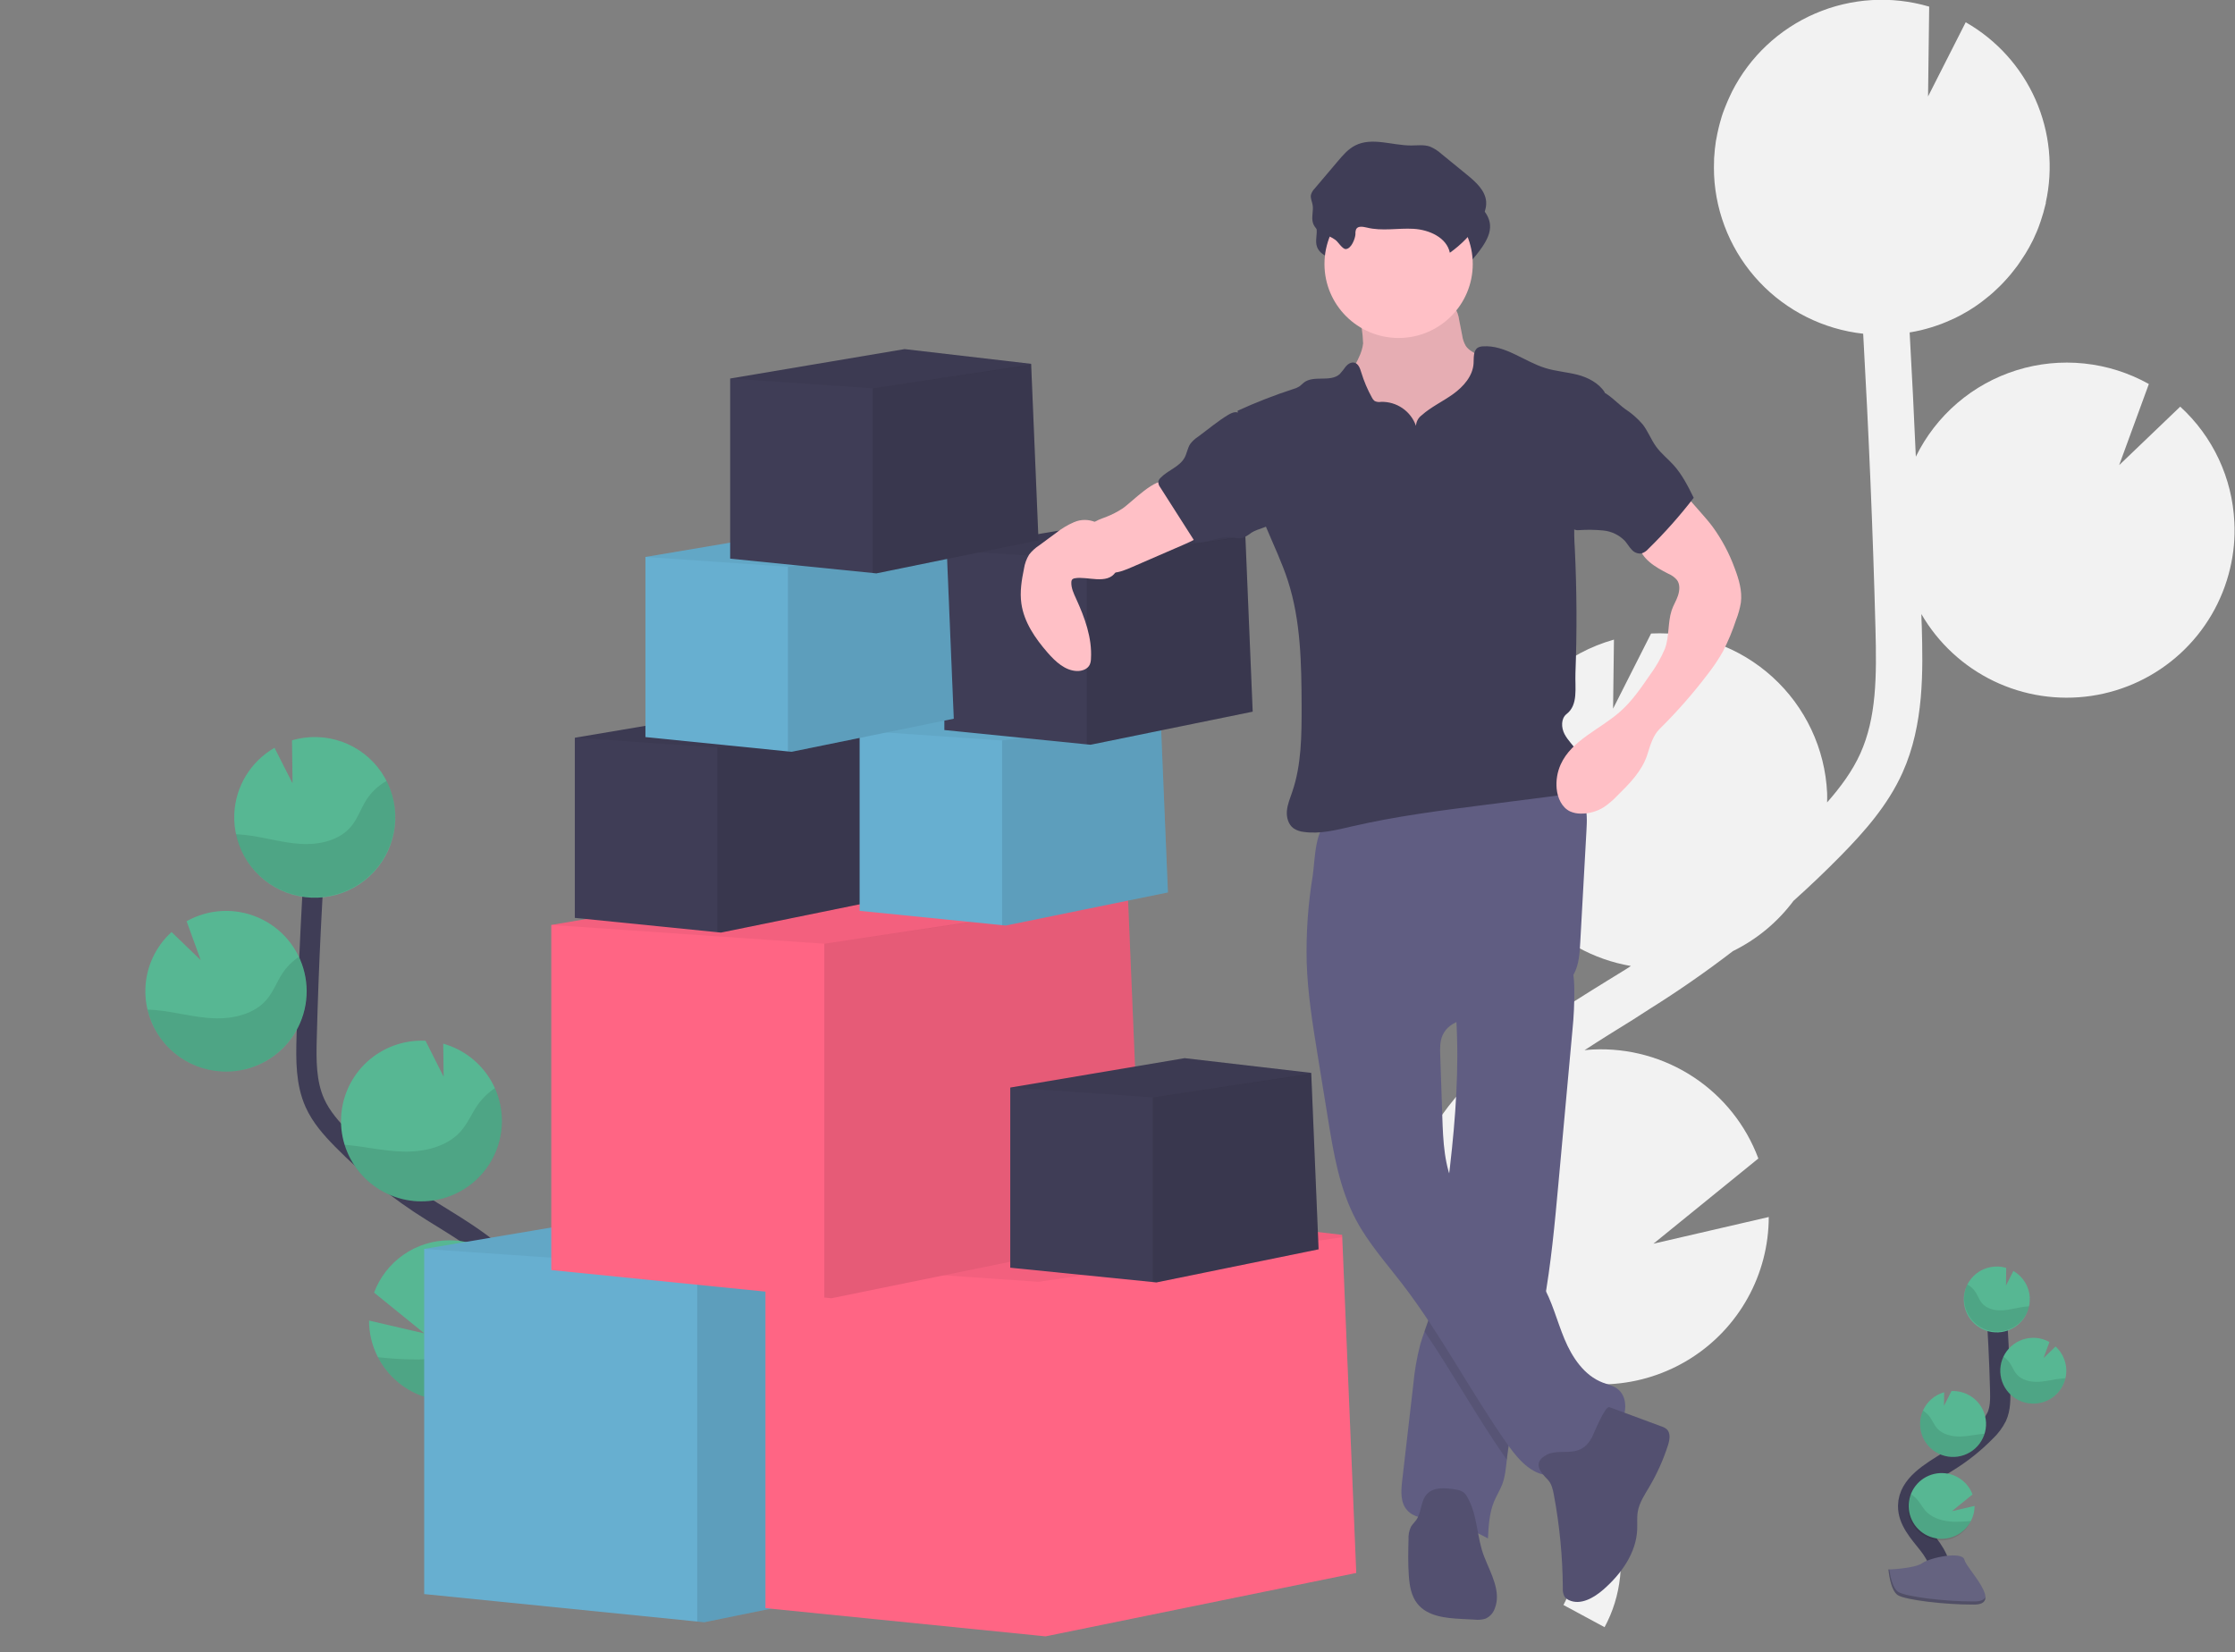 <svg width="441" height="326" viewBox="0 0 441 326" fill="none" xmlns="http://www.w3.org/2000/svg">
<rect x="0" y="0" width="441" height="326" fill="#808080" stroke="none"/>
<g clip-path="url(#clip0)">
<path d="M317.348 193.395L320.817 191.259C321.147 191.05 321.472 190.828 321.806 190.62C314.366 189.343 307.585 185.57 302.587 179.925C297.589 174.28 294.673 167.102 294.322 159.579C294.067 154.404 295.047 149.244 297.183 144.521C299.171 140.103 302.106 136.174 305.782 133.01C309.458 129.846 313.785 127.526 318.458 126.212L318.286 139.833L325.786 125.007C325.817 125.002 325.849 125.002 325.879 125.007C330.226 124.805 334.569 125.458 338.663 126.931C342.756 128.403 346.518 130.665 349.735 133.588C352.952 136.511 355.56 140.037 357.41 143.966C359.261 147.894 360.318 152.148 360.52 156.484C360.548 157.114 360.52 157.735 360.52 158.337C363.13 155.367 365.499 152.184 367.069 148.696C370.245 141.63 370.32 133.629 370.055 123.905C369.553 104.631 368.722 85.215 367.635 65.853C359.804 64.986 352.54 61.361 347.147 55.63C341.754 49.898 338.587 42.437 338.214 34.585C338.168 33.571 338.182 32.575 338.214 31.583C338.214 31.337 338.214 31.087 338.251 30.842C338.316 29.883 338.405 28.933 338.553 27.997C338.553 27.84 338.609 27.691 338.637 27.534C338.773 26.74 338.936 25.956 339.125 25.18C339.199 24.893 339.269 24.601 339.347 24.314C339.58 23.471 339.812 22.641 340.132 21.821C340.23 21.548 340.346 21.284 340.448 21.015C340.685 20.413 340.94 19.82 341.21 19.232C341.354 18.921 341.493 18.615 341.646 18.305C341.683 18.226 341.716 18.147 341.758 18.069C345.255 11.179 351.061 5.729 358.168 2.666C365.274 -0.396 373.232 -0.877 380.658 1.306L380.435 19.032L387.866 4.392C393.961 7.872 398.781 13.206 401.621 19.613C404.462 26.02 405.175 33.166 403.656 40.006H403.693C403.642 40.242 403.568 40.469 403.512 40.701C403.41 41.136 403.298 41.567 403.177 41.998C403.02 42.549 402.843 43.091 402.662 43.633C402.523 44.036 402.388 44.449 402.235 44.847C402.012 45.431 401.77 46.001 401.501 46.571C401.352 46.904 401.218 47.242 401.036 47.572C400.612 48.424 400.148 49.258 399.643 50.073C399.471 50.356 399.276 50.625 399.095 50.907C398.742 51.454 398.385 51.996 397.999 52.524C397.762 52.848 397.507 53.159 397.256 53.478C396.894 53.942 396.522 54.405 396.137 54.827C395.863 55.137 395.584 55.443 395.296 55.753C394.892 56.18 394.474 56.592 394.042 57C393.759 57.273 393.471 57.546 393.174 57.806C392.686 58.237 392.175 58.649 391.66 59.052C391.4 59.256 391.149 59.469 390.88 59.664C390.096 60.244 389.287 60.789 388.451 61.299C388.293 61.392 388.126 61.47 387.986 61.563C387.29 61.975 386.593 62.36 385.845 62.721C385.534 62.874 385.209 63.009 384.889 63.152C384.289 63.421 383.686 63.68 383.068 63.917C382.71 64.051 382.344 64.176 381.977 64.301C381.368 64.51 380.751 64.7 380.119 64.871C379.747 64.973 379.381 65.075 379.004 65.163C378.326 65.325 377.634 65.459 376.938 65.575C376.891 65.575 376.849 65.575 376.803 65.603C377.261 73.769 377.668 81.941 378.024 90.116C380 86.071 382.783 82.471 386.203 79.537C389.623 76.603 393.608 74.397 397.913 73.054C402.218 71.711 406.753 71.26 411.239 71.728C415.726 72.197 420.069 73.574 424.002 75.777L418.146 91.784L430.193 80.243C436.642 86.14 440.483 94.347 440.874 103.065C441.028 106.124 440.745 109.19 440.034 112.169C438.52 118.617 435.1 124.463 430.215 128.947C425.33 133.432 419.208 136.348 412.641 137.319C406.074 138.289 399.367 137.268 393.389 134.389C387.411 131.51 382.438 126.904 379.116 121.171C379.116 122 379.176 122.834 379.199 123.664C379.418 132.244 379.692 142.918 375.405 152.453C372.502 158.916 367.826 164.165 363.205 168.868C360.2 171.93 357.084 174.891 353.888 177.758C350.747 181.967 346.646 185.368 341.925 187.682C336.677 191.716 331.243 195.493 325.624 199.014L322.21 201.21C319.057 203.161 315.825 205.162 312.653 207.233C313.21 207.178 313.763 207.118 314.329 207.094C321.35 206.766 328.294 208.673 334.158 212.54C340.022 216.406 344.502 222.033 346.95 228.605L326.246 245.418L349.003 240.151C348.997 245.74 347.57 251.236 344.857 256.126C342.144 261.016 338.233 265.141 333.488 268.114C328.744 271.087 323.322 272.811 317.728 273.127C312.134 273.442 306.552 272.338 301.502 269.918C302.013 270.557 302.528 271.192 303.039 271.826C304.056 273.091 305.069 274.347 306.058 275.593C319.526 292.61 323.279 308.77 316.605 321.089L308.496 316.715C314.998 304.725 305.245 289.381 298.822 281.292C297.851 280.069 296.858 278.836 295.854 277.585C287.249 266.929 277.496 254.828 277.742 239.998C278.09 217.667 299.867 204.199 317.348 193.395Z" fill="#F2F2F2"/>
<path d="M382.446 312.643C383.839 310.09 382.26 306.963 380.458 304.684C378.656 302.404 376.459 300.051 376.506 297.136C376.571 292.967 381.006 290.507 384.554 288.297C387.182 286.655 389.606 284.71 391.776 282.501C392.687 281.651 393.44 280.647 394.001 279.536C394.73 277.905 394.711 276.052 394.665 274.263C394.51 268.315 394.216 262.372 393.782 256.436" stroke="#3F3D56" stroke-width="4" stroke-miterlimit="10"/>
<path d="M400.521 256.121C400.469 255.032 400.144 253.974 399.576 253.043C399.008 252.113 398.216 251.339 397.27 250.793L395.812 253.674L395.854 250.19C394.856 249.892 393.802 249.838 392.779 250.031C391.755 250.224 390.794 250.659 389.975 251.3C389.155 251.942 388.502 252.77 388.071 253.715C387.639 254.66 387.441 255.695 387.494 256.732C387.575 258.452 388.338 260.07 389.615 261.229C390.247 261.803 390.987 262.247 391.791 262.536C392.595 262.825 393.449 262.953 394.302 262.913C395.156 262.872 395.994 262.665 396.767 262.302C397.541 261.939 398.235 261.427 398.81 260.797C399.386 260.166 399.831 259.428 400.12 258.626C400.41 257.824 400.538 256.972 400.498 256.121H400.521Z" fill="#57B793"/>
<path d="M388.897 300.134C388.214 301.457 387.097 302.505 385.731 303.103C384.366 303.702 382.836 303.814 381.398 303.421C379.96 303.028 378.701 302.154 377.832 300.945C376.963 299.736 376.537 298.266 376.625 296.781C376.713 295.296 377.311 293.887 378.317 292.789C379.323 291.691 380.677 290.971 382.151 290.751C383.626 290.53 385.132 290.822 386.417 291.577C387.701 292.332 388.687 293.505 389.208 294.899L385.139 298.202L389.616 297.164C389.617 298.197 389.37 299.215 388.897 300.134Z" fill="#57B793"/>
<path d="M385.678 287.491C384.823 287.532 383.968 287.404 383.163 287.115C382.357 286.825 381.617 286.38 380.984 285.804C380.352 285.229 379.839 284.534 379.476 283.761C379.113 282.987 378.907 282.15 378.87 281.296C378.818 280.279 379.011 279.264 379.432 278.336C379.822 277.467 380.399 276.694 381.121 276.071C381.843 275.448 382.693 274.991 383.612 274.731L383.579 277.414L385.056 274.495C386.783 274.415 388.472 275.022 389.751 276.184C391.029 277.345 391.793 278.966 391.874 280.689C391.954 282.413 391.345 284.097 390.181 285.373C389.016 286.648 387.392 287.41 385.664 287.491H385.678Z" fill="#57B793"/>
<path d="M401.501 276.969C399.777 277.05 398.09 276.444 396.814 275.285C395.537 274.126 394.774 272.509 394.693 270.788C394.611 269.068 395.218 267.386 396.38 266.113C397.542 264.839 399.164 264.078 400.888 263.997C402.107 263.937 403.318 264.223 404.38 264.821L403.229 267.972L405.597 265.702C406.868 266.86 407.626 268.475 407.706 270.191C407.735 270.792 407.679 271.394 407.538 271.979C407.213 273.353 406.448 274.583 405.358 275.484C404.269 276.384 402.914 276.906 401.501 276.969Z" fill="#57B793"/>
<path opacity="0.1" d="M399.643 257.835C398.139 258.002 396.676 258.47 395.166 258.562C393.657 258.655 391.999 258.293 391.042 257.121C390.527 256.491 390.271 255.694 389.835 255.009C389.424 254.368 388.861 253.838 388.195 253.466C387.802 254.286 387.586 255.179 387.561 256.088C387.536 256.997 387.703 257.901 388.051 258.741C388.399 259.581 388.92 260.339 389.58 260.965C390.241 261.592 391.026 262.073 391.884 262.377C392.743 262.681 393.656 262.802 394.565 262.732C395.474 262.661 396.357 262.401 397.158 261.968C397.959 261.535 398.66 260.938 399.216 260.218C399.771 259.497 400.168 258.668 400.382 257.784C400.131 257.793 399.885 257.812 399.643 257.835Z" fill="black"/>
<path opacity="0.1" d="M401.501 276.969C400.377 277.026 399.257 276.791 398.251 276.287C397.246 275.782 396.389 275.026 395.764 274.092C395.139 273.158 394.768 272.079 394.686 270.959C394.605 269.839 394.817 268.717 395.301 267.703C395.818 268.052 396.263 268.497 396.611 269.014C397.075 269.714 397.354 270.52 397.902 271.164C398.914 272.355 400.651 272.744 402.225 272.67C403.8 272.596 405.314 272.155 406.87 272.012C407.083 272.012 407.306 271.975 407.525 271.97C407.202 273.343 406.439 274.574 405.352 275.476C404.265 276.379 402.913 276.903 401.501 276.969Z" fill="black"/>
<path opacity="0.1" d="M385.678 287.491C384.823 287.532 383.968 287.404 383.163 287.115C382.357 286.825 381.617 286.38 380.984 285.804C380.352 285.229 379.839 284.534 379.476 283.761C379.113 282.987 378.907 282.15 378.87 281.296C378.818 280.279 379.011 279.264 379.432 278.336C379.972 278.689 380.444 279.136 380.825 279.656C381.331 280.37 381.647 281.19 382.218 281.848C383.319 283.071 385.167 283.502 386.835 283.46C388.502 283.418 390.002 283.029 391.609 282.909C391.212 284.188 390.43 285.314 389.369 286.134C388.308 286.954 387.019 287.428 385.678 287.491Z" fill="black"/>
<path opacity="0.1" d="M388.897 300.134C388.546 300.912 388.045 301.614 387.422 302.2C386.8 302.785 386.068 303.242 385.268 303.545C384.468 303.848 383.616 303.991 382.761 303.966C381.906 303.941 381.064 303.748 380.284 303.398C379.504 303.048 378.8 302.548 378.213 301.927C377.627 301.306 377.168 300.576 376.864 299.778C376.561 298.98 376.417 298.13 376.443 297.277C376.468 296.424 376.661 295.584 377.012 294.806C377.547 295.161 378.029 295.59 378.443 296.08C379.06 296.835 379.469 297.688 380.189 298.397C381.522 299.698 383.672 300.25 385.585 300.287C386.691 300.301 387.797 300.25 388.897 300.134Z" fill="black"/>
<path d="M372.619 309.701C372.619 309.701 377.76 309.544 379.311 308.441C380.862 307.338 387.206 306.023 387.61 307.792C388.014 309.562 395.343 316.595 389.533 316.623C383.723 316.651 376.037 315.696 374.49 314.77C372.944 313.843 372.619 309.701 372.619 309.701Z" fill="#656380"/>
<path opacity="0.2" d="M389.635 316.007C383.83 316.053 376.139 315.08 374.592 314.153C373.417 313.44 372.944 310.869 372.79 309.683H372.619C372.619 309.683 372.944 313.82 374.476 314.779C376.009 315.738 383.709 316.669 389.519 316.632C391.195 316.632 391.776 316.021 391.743 315.14C391.525 315.664 390.884 315.997 389.635 316.007Z" fill="black"/>
<path d="M90.288 298.35C86.916 292.124 90.752 284.498 95.136 278.947C99.521 273.397 104.889 267.624 104.773 260.55C104.606 250.385 93.794 244.385 85.156 238.997C78.746 234.998 72.833 230.257 67.541 224.871C65.418 222.708 63.361 220.4 62.126 217.639C60.342 213.664 60.389 209.147 60.505 204.792C60.876 190.275 61.594 175.786 62.66 161.325" stroke="#3F3D56" stroke-width="4" stroke-miterlimit="10"/>
<path d="M46.233 160.533C46.36 157.881 47.153 155.303 48.539 153.037C49.925 150.77 51.86 148.887 54.165 147.561L57.723 154.58L57.616 146.083C60.848 145.133 64.299 145.232 67.47 146.366C70.642 147.5 73.37 149.61 75.261 152.392C77.152 155.174 78.108 158.483 77.991 161.843C77.874 165.202 76.689 168.437 74.608 171.08C72.528 173.724 69.659 175.64 66.416 176.551C63.173 177.462 59.723 177.321 56.566 176.149C53.408 174.977 50.705 172.834 48.848 170.029C46.991 167.225 46.075 163.904 46.233 160.547V160.533Z" fill="#57B793"/>
<path d="M74.572 267.814C76.17 270.92 78.751 273.413 81.915 274.905C85.079 276.398 88.648 276.806 92.068 276.066C95.488 275.326 98.568 273.481 100.828 270.816C103.089 268.151 104.404 264.815 104.569 261.328C104.68 259.136 104.327 256.945 103.533 254.898C102.373 251.895 100.324 249.315 97.659 247.502C94.994 245.689 91.838 244.728 88.612 244.746C85.386 244.765 82.243 245.762 79.599 247.606C76.955 249.45 74.936 252.053 73.81 255.069L83.735 263.121L72.816 260.587C72.812 263.102 73.414 265.581 74.572 267.814Z" fill="#57B793"/>
<path d="M82.416 237.042C86.312 237.22 90.138 235.962 93.165 233.508C96.192 231.054 98.208 227.576 98.831 223.735C99.453 219.893 98.638 215.958 96.54 212.678C94.443 209.398 91.209 207.001 87.455 205.945L87.539 212.473L83.963 205.371H83.921C79.71 205.175 75.594 206.656 72.478 209.487C69.361 212.319 67.5 216.269 67.304 220.47C67.107 224.67 68.592 228.777 71.43 231.885C74.269 234.994 78.229 236.851 82.439 237.047L82.416 237.042Z" fill="#57B793"/>
<path d="M43.841 211.436C46.301 211.555 48.756 211.103 51.011 210.114C53.265 209.125 55.259 207.627 56.834 205.738C58.409 203.848 59.522 201.62 60.086 199.228C60.649 196.836 60.648 194.346 60.081 191.955C59.515 189.564 58.399 187.337 56.822 185.449C55.245 183.562 53.25 182.066 50.994 181.08C48.738 180.093 46.283 179.644 43.824 179.766C41.364 179.888 38.966 180.579 36.819 181.784L39.606 189.461L33.852 183.916C32.313 185.312 31.066 186.997 30.182 188.875C29.297 190.753 28.793 192.786 28.697 194.859C28.623 196.325 28.759 197.795 29.101 199.223C29.891 202.582 31.757 205.591 34.418 207.796C37.078 210 40.387 211.278 43.841 211.436Z" fill="#57B793"/>
<path opacity="0.1" d="M48.369 164.758C52.038 165.161 55.605 166.296 59.283 166.523C62.962 166.75 67.007 165.875 69.333 163.021C70.587 161.483 71.214 159.537 72.273 157.86C73.276 156.297 74.652 155.006 76.276 154.102C77.288 156.111 77.86 158.312 77.954 160.558C78.048 162.805 77.662 165.045 76.821 167.131C75.981 169.217 74.705 171.101 73.079 172.658C71.453 174.215 69.514 175.409 67.39 176.161C65.266 176.912 63.006 177.205 60.76 177.019C58.514 176.833 56.333 176.172 54.363 175.081C52.392 173.99 50.677 172.494 49.331 170.691C47.984 168.888 47.038 166.82 46.553 164.624C47.171 164.652 47.775 164.693 48.369 164.758Z" fill="black"/>
<path opacity="0.1" d="M43.841 211.436C46.58 211.562 49.304 210.979 51.751 209.745C54.197 208.511 56.282 206.667 57.803 204.392C59.324 202.117 60.23 199.488 60.432 196.761C60.635 194.034 60.127 191.3 58.958 188.827C57.697 189.673 56.611 190.756 55.763 192.014C54.63 193.719 53.947 195.688 52.614 197.254C50.139 200.154 45.913 201.104 42.077 200.933C38.24 200.761 34.539 199.668 30.721 199.32C30.192 199.274 29.653 199.237 29.119 199.223C29.908 202.579 31.772 205.586 34.429 207.79C37.086 209.994 40.39 211.274 43.841 211.436Z" fill="black"/>
<path opacity="0.1" d="M82.416 237.042C85.128 237.169 87.827 236.601 90.256 235.392C92.685 234.182 94.763 232.372 96.291 230.134C97.82 227.896 98.748 225.305 98.987 222.607C99.227 219.91 98.769 217.196 97.658 214.725C96.35 215.592 95.212 216.691 94.3 217.968C93.065 219.705 92.294 221.707 90.85 223.31C88.17 226.289 83.665 227.34 79.602 227.243C75.668 227.16 71.878 226.196 67.968 225.895C68.936 229.009 70.842 231.75 73.428 233.744C76.013 235.739 79.151 236.89 82.416 237.042Z" fill="black"/>
<path opacity="0.1" d="M74.572 267.814C76.17 270.921 78.751 273.413 81.915 274.906C85.079 276.398 88.648 276.806 92.068 276.066C95.488 275.327 98.568 273.481 100.828 270.816C103.089 268.151 104.404 264.816 104.569 261.328C104.68 259.136 104.327 256.945 103.533 254.898C102.226 255.754 101.052 256.799 100.05 257.997C98.541 259.85 97.542 261.917 95.796 263.631C92.545 266.809 87.302 268.125 82.634 268.264C79.94 268.273 77.248 268.123 74.572 267.814Z" fill="black"/>
<path d="M200.268 307.607L138.964 320.116L137.571 319.977L83.698 314.556V246.452L149.646 235.332L197.481 240.892L197.495 241.193L197.5 241.341L200.268 307.607Z" fill="#67AFD0"/>
<path opacity="0.1" d="M200.268 307.607L138.964 320.116L137.571 319.977V250.158L197.495 241.193L200.268 307.607Z" fill="black"/>
<path opacity="0.05" d="M197.5 241.341L197.481 241.355L137.571 250.158L83.698 246.452L149.646 235.332L197.481 240.892L197.495 241.193L197.5 241.341Z" fill="black"/>
<path d="M267.609 310.387L206.305 322.896L204.912 322.757L151.039 317.336V249.231L216.987 238.112L264.822 243.672L264.836 243.973L264.841 244.121L267.609 310.387Z" fill="#FF6584"/>
<path opacity="0.1" d="M267.609 310.387L206.305 322.896L204.912 322.757V252.938L264.836 243.973L267.609 310.387Z" fill="#FF6584"/>
<path opacity="0.05" d="M264.841 244.121L264.822 244.135L204.912 252.938L151.039 249.231L216.987 238.112L264.822 243.672L264.836 243.973L264.841 244.121Z" fill="black"/>
<path d="M225.346 243.672L164.043 256.181L162.649 256.042L108.777 250.621V182.516L174.724 171.397L222.56 176.957L222.574 177.258L222.578 177.406L225.346 243.672Z" fill="#FF6584"/>
<path opacity="0.1" d="M225.346 243.672L164.043 256.181L162.649 256.042V186.223L222.574 177.258L225.346 243.672Z" fill="black"/>
<path opacity="0.05" d="M222.578 177.406L222.56 177.42L162.649 186.223L108.777 182.516L174.724 171.397L222.56 176.957L222.574 177.258L222.578 177.406Z" fill="black"/>
<path d="M260.178 246.526L228.184 253.058L227.455 252.984L199.339 250.153V214.609L233.757 208.804L258.724 211.709L258.733 211.866V211.94L260.178 246.526Z" fill="#3F3D56"/>
<path opacity="0.1" d="M260.178 246.526L228.184 253.058L227.455 252.984V216.546L258.733 211.866L260.178 246.526Z" fill="black"/>
<path opacity="0.05" d="M258.733 211.94L258.724 211.95L227.455 216.546L199.339 214.609L233.757 208.804L258.724 211.709L258.733 211.866V211.94Z" fill="black"/>
<path d="M174.26 177.494L142.266 184.022L141.537 183.953L113.421 181.122V145.578L147.839 139.773L172.806 142.677L172.816 142.835V142.909L174.26 177.494Z" fill="#3F3D56"/>
<path opacity="0.1" d="M174.26 177.494L142.266 184.022L141.537 183.953V147.514L172.816 142.835L174.26 177.494Z" fill="black"/>
<path opacity="0.05" d="M172.816 142.909L172.806 142.918L141.537 147.514L113.421 145.578L147.839 139.773L172.806 142.677L172.816 142.835V142.909Z" fill="black"/>
<path d="M230.455 176.104L198.461 182.632L197.732 182.563L169.616 179.732V144.188L204.034 138.383L229.001 141.288L229.011 141.445V141.519L230.455 176.104Z" fill="#67AFD0"/>
<path opacity="0.1" d="M230.455 176.104L198.461 182.632L197.732 182.563V146.124L229.011 141.445L230.455 176.104Z" fill="black"/>
<path opacity="0.05" d="M229.011 141.519L229.001 141.528L197.732 146.124L169.616 144.188L204.034 138.383L229.001 141.288L229.011 141.445V141.519Z" fill="black"/>
<path d="M247.174 140.43L215.18 146.958L214.451 146.889L186.335 144.058V108.514L220.753 102.709L245.72 105.614L245.73 105.771V105.845L247.174 140.43Z" fill="#3F3D56"/>
<path opacity="0.1" d="M247.174 140.43L215.18 146.958L214.451 146.889V110.45L245.73 105.771L247.174 140.43Z" fill="black"/>
<path opacity="0.05" d="M245.73 105.845L245.72 105.854L214.451 110.45L186.335 108.514L220.753 102.709L245.72 105.614L245.73 105.771V105.845Z" fill="black"/>
<path d="M268.965 67.767C268.626 70.778 266.322 73.206 265.468 76.106C264.186 80.484 266.396 85.187 269.443 88.615C271.898 91.339 274.871 93.55 278.189 95.12C281.507 96.69 285.104 97.587 288.772 97.761C289.85 97.853 290.935 97.735 291.967 97.413C292.887 97.04 293.715 96.474 294.396 95.754C296.681 93.461 297.912 90.288 298.4 87.086C298.887 83.885 298.702 80.628 298.511 77.399C298.511 76.73 298.388 76.068 298.149 75.444C297.838 74.85 297.41 74.325 296.89 73.901C295.243 72.391 293.428 71.074 291.48 69.977C290.644 69.513 289.748 69.05 289.213 68.249C288.847 67.61 288.609 66.907 288.512 66.177L287.913 63.138C287.807 62.262 287.507 61.42 287.035 60.673C285.981 59.256 283.961 59.061 282.191 58.992L275.69 58.737C273.669 58.658 271.013 58.079 269.039 58.477C267.181 58.843 267.808 60.539 268.143 62.077C268.626 63.938 268.902 65.846 268.965 67.767Z" fill="#FFC0C6"/>
<path opacity="0.1" d="M268.965 67.767C268.626 70.778 266.322 73.206 265.468 76.106C264.186 80.484 266.396 85.187 269.443 88.615C271.898 91.339 274.871 93.55 278.189 95.12C281.507 96.69 285.104 97.587 288.772 97.761C289.85 97.853 290.935 97.735 291.967 97.413C292.887 97.04 293.715 96.474 294.396 95.754C296.681 93.461 297.912 90.288 298.4 87.086C298.887 83.885 298.702 80.628 298.511 77.399C298.511 76.73 298.388 76.068 298.149 75.444C297.838 74.85 297.41 74.325 296.89 73.901C295.243 72.391 293.428 71.074 291.48 69.977C290.644 69.513 289.748 69.05 289.213 68.249C288.847 67.61 288.609 66.907 288.512 66.177L287.913 63.138C287.807 62.262 287.507 61.42 287.035 60.673C285.981 59.256 283.961 59.061 282.191 58.992L275.69 58.737C273.669 58.658 271.013 58.079 269.039 58.477C267.181 58.843 267.808 60.539 268.143 62.077C268.626 63.938 268.902 65.846 268.965 67.767Z" fill="black"/>
<path d="M310.256 203.402L307.498 233.572C306.778 241.485 306.044 249.431 304.632 257.242C304.168 259.934 303.573 262.612 302.895 265.266C301.01 272.637 298.274 279.842 297.392 287.398C297.364 287.616 297.341 287.861 297.318 288.061C297.136 289.728 296.979 291.415 296.389 292.972C295.924 294.125 295.269 295.177 294.791 296.317C293.862 298.596 293.714 301.116 293.598 303.586C290.25 301.7 286.584 300.444 282.781 299.879C280.924 299.606 278.903 299.416 277.673 298.026C276.279 296.516 276.442 294.204 276.674 292.175C277.405 285.874 278.132 279.576 278.857 273.281C279.098 270.573 279.564 267.889 280.25 265.257C280.501 264.381 280.803 263.52 281.109 262.658C281.532 261.472 281.959 260.286 282.28 259.067C282.724 257.11 283.031 255.123 283.199 253.123C283.947 246.785 284.848 240.461 285.637 234.128L285.679 233.794C286.863 224.195 287.764 214.549 287.504 204.88C287.467 203.448 287.407 202.017 287.314 200.58C287.184 198.5 286.993 197.398 288.707 196.096C290.616 194.659 293.128 193.654 295.311 192.714C296.486 192.204 309.425 187.617 309.708 188.627C310.309 190.773 310.621 192.988 310.637 195.215C310.663 197.949 310.536 200.682 310.256 203.402Z" fill="#605D82"/>
<path opacity="0.1" d="M304.632 257.242C304.168 259.934 303.573 262.612 302.895 265.266C301.01 272.637 298.274 279.842 297.392 287.398C297.364 287.616 297.341 287.861 297.318 288.061C291.549 279.842 286.692 271.002 281.063 262.695C281.485 261.509 281.913 260.323 282.233 259.104C282.695 257.136 283.018 255.137 283.199 253.123C283.947 246.785 284.848 240.461 285.637 234.128L285.679 233.794C286.005 235.138 286.472 236.444 287.072 237.691C290.853 245.354 299.835 249.227 304.228 256.561C304.374 256.789 304.508 257.016 304.632 257.242Z" fill="black"/>
<path d="M257.828 189.869C258.018 196.012 259.003 202.105 259.987 208.174L262.017 220.683C263.127 227.54 264.288 234.531 267.539 240.67C269.972 245.266 273.474 249.185 276.646 253.304C284.439 263.432 290.295 274.908 297.684 285.332C299.835 288.362 302.904 291.642 306.569 291.007C308.974 290.595 310.721 288.593 312.606 287.055C314.835 285.239 317.52 283.909 319.275 281.63C321.031 279.351 321.375 275.57 318.997 273.949C318.184 273.397 317.195 273.189 316.275 272.837C312.592 271.447 310.205 267.852 308.691 264.219C307.177 260.587 306.253 256.691 304.233 253.313C299.839 245.979 290.853 242.106 287.072 234.438C284.955 230.148 284.75 225.172 284.592 220.414L284.179 208.225C284.133 206.891 284.1 205.505 284.643 204.287C286.088 201.044 290.453 200.738 293.992 200.326C298.006 199.858 301.893 198.635 305.449 196.721C307.488 195.623 309.476 194.224 310.558 192.186C311.552 190.332 311.687 188.15 311.803 186.047L313.029 163.952C313.136 162.053 313.229 160.084 312.564 158.305C310.879 153.829 305.213 152.365 300.424 152.578C291.517 152.977 283.297 156.799 274.881 159.384C272.796 160.023 270.702 160.598 268.551 161.029C266.694 161.404 264.371 161.251 262.588 161.853C259.393 162.928 259.472 169.906 259.021 172.797C258.092 178.438 257.692 184.154 257.828 189.869Z" fill="#605D82"/>
<path d="M305.361 291.943C306.146 292.735 306.402 293.893 306.606 294.987C307.741 301.055 308.332 307.212 308.371 313.384C308.32 313.96 308.434 314.539 308.7 315.052C308.923 315.357 309.223 315.596 309.569 315.747C311.84 316.827 314.473 315.321 316.368 313.667C319.874 310.605 322.842 306.49 323.042 301.844C323.093 300.648 322.958 299.439 323.167 298.258C323.474 296.506 324.5 294.982 325.401 293.453C326.943 290.847 328.189 288.078 329.116 285.197C329.46 284.113 329.692 282.751 328.838 281.996C328.539 281.759 328.196 281.581 327.83 281.472L317.566 277.673C316.675 277.344 314.464 283.01 314.116 283.631C313.256 285.146 312.402 286.003 310.679 286.355C308.956 286.708 306.829 286.198 305.185 287.074C302.398 288.551 303.787 290.363 305.361 291.943Z" fill="#535070"/>
<path d="M289.534 295.441C289.344 295.062 289.078 294.727 288.754 294.454C288.279 294.153 287.739 293.97 287.179 293.921C285.229 293.588 282.916 293.37 281.564 294.82C280.301 296.177 280.519 298.387 279.465 299.916C279.131 300.38 278.676 300.797 278.388 301.306C278.03 302.086 277.87 302.942 277.923 303.799C277.868 306.157 277.812 308.524 277.979 310.878C278.114 312.852 278.443 314.922 279.683 316.47C281.671 318.953 285.256 319.31 288.433 319.467L291.011 319.602C291.719 319.685 292.438 319.618 293.119 319.407C293.541 319.213 293.92 318.937 294.233 318.594C294.546 318.251 294.786 317.848 294.94 317.41C296.282 314.084 294.159 310.503 292.85 307.167C291.34 303.326 291.61 299.068 289.534 295.441Z" fill="#535070"/>
<path d="M268.221 50.787C268.189 50.45 268.238 50.109 268.365 49.795C268.742 49.133 269.726 49.332 270.469 49.499C273.455 50.249 276.604 49.568 279.683 49.744C282.762 49.92 286.227 51.454 286.845 54.465C289.079 52.888 291.004 50.916 292.525 48.646C293.379 47.372 294.122 45.913 294.006 44.384C293.839 42.179 291.986 40.529 290.291 39.13L285.182 34.961C284.509 34.345 283.732 33.852 282.888 33.506C281.708 33.103 280.417 33.297 279.173 33.297C275.457 33.297 271.472 31.606 268.161 33.297C266.768 34.006 265.732 35.224 264.729 36.411L260.164 41.803C259.818 42.147 259.566 42.573 259.43 43.04C259.3 43.698 259.639 44.347 259.76 45.009C259.973 46.214 259.453 47.502 259.853 48.66C260.517 50.578 262.857 50.852 264.288 51.954C264.817 52.362 265.653 53.757 266.289 53.738C267.409 53.715 268.189 51.676 268.221 50.787Z" fill="#3F3D56"/>
<path d="M275.968 66.692C284.048 66.692 290.597 60.158 290.597 52.098C290.597 44.038 284.048 37.504 275.968 37.504C267.889 37.504 261.339 44.038 261.339 52.098C261.339 60.158 267.889 66.692 275.968 66.692Z" fill="#FFC0C6"/>
<path d="M279.395 84.033C278.9 82.619 277.967 81.398 276.73 80.547C275.494 79.696 274.019 79.258 272.517 79.298C272.087 79.38 271.641 79.323 271.245 79.136C271.02 78.965 270.84 78.743 270.72 78.487C269.833 76.89 269.119 75.204 268.588 73.456C268.356 72.682 268.036 71.769 267.251 71.57C266.619 71.408 265.974 71.816 265.551 72.312C265.176 72.844 264.77 73.353 264.334 73.836C262.477 75.476 259.226 73.98 257.28 75.485C256.959 75.731 256.695 76.046 256.351 76.273C256.016 76.476 255.655 76.632 255.278 76.736C251.501 77.962 247.798 79.405 244.188 81.059C245.488 88.861 246.816 96.811 249.863 104.108C251.312 107.583 252.951 110.988 254.112 114.569C256.685 122.505 256.797 130.998 256.829 139.342C256.829 145.049 256.829 150.878 254.971 156.28C254.554 157.503 254.043 158.717 253.927 159.986C253.81 161.256 254.191 162.692 255.236 163.452C255.841 163.85 256.535 164.093 257.256 164.161C260.466 164.624 263.698 163.781 266.856 163.049C275.322 161.094 283.961 159.972 292.576 158.879L307.019 157.026C308.055 156.953 309.069 156.691 310.01 156.252C312.653 154.811 312.903 150.845 311.259 148.325C310.474 147.116 309.364 146.124 308.7 144.846C308.036 143.567 307.985 141.769 309.123 140.884C311.445 139.078 310.748 135.728 310.86 132.8C311.17 124.609 311.128 116.424 310.735 108.245C310.616 106.549 310.588 104.848 310.651 103.149C310.813 100.267 311.529 97.445 312.244 94.643L316.633 77.408C315.486 75.601 313.289 74.452 311.213 73.933C309.137 73.414 306.968 73.261 304.92 72.627C300.74 71.329 296.988 68.04 292.608 68.346C292.276 68.352 291.949 68.431 291.651 68.577C290.667 69.138 290.82 70.556 290.76 71.686C290.62 74.193 288.772 76.282 286.738 77.751C284.704 79.219 282.372 80.285 280.501 81.957C280.176 82.202 279.908 82.514 279.717 82.873C279.526 83.232 279.417 83.628 279.395 84.033Z" fill="#3F3D56"/>
<path d="M221.431 100.383C220.462 101.011 219.432 101.541 218.357 101.963C217.335 102.366 216.244 102.686 215.408 103.39C214.994 103.748 214.646 104.176 214.381 104.655C213.886 105.531 213.636 106.523 213.657 107.529C213.677 108.534 213.968 109.515 214.498 110.371C215.029 111.226 215.779 111.923 216.672 112.39C217.565 112.858 218.567 113.077 219.574 113.026C220.916 112.957 222.184 112.415 223.414 111.882L233.734 107.402C235.48 106.647 237.365 105.766 238.192 104.052C238.287 103.892 238.323 103.704 238.294 103.519C238.214 103.318 238.062 103.152 237.867 103.056C235.542 101.547 233.507 99.632 231.862 97.404C231.439 96.829 230.933 95.477 230.32 95.129C228.137 93.92 223.182 99.252 221.431 100.383Z" fill="#FFC0C6"/>
<path d="M331.74 96.746L335.544 101.082C336.361 102.009 337.179 102.936 337.922 103.936C339.75 106.449 341.217 109.204 342.278 112.123C343.105 114.286 343.792 116.594 343.504 118.892C343.311 120.07 342.992 121.224 342.552 122.334C341.855 124.468 340.99 126.544 339.965 128.542C339.109 130.058 338.142 131.509 337.072 132.883C334.126 136.778 330.902 140.455 327.426 143.887C326.126 145.17 325.568 147.25 325.016 148.983C323.971 152.184 321.486 154.681 319.085 157.044C318.313 157.859 317.458 158.591 316.535 159.231C315.153 160.121 313.536 160.579 311.891 160.547C311.173 160.551 310.463 160.404 309.806 160.116C308.162 159.338 307.326 157.443 307.154 155.636C307.002 153.994 307.277 152.341 307.953 150.836C310.136 146.013 315.741 143.924 319.703 140.403C322.025 138.341 323.803 135.746 325.559 133.184C326.748 131.583 327.741 129.846 328.517 128.009C329.4 125.651 329.056 122.862 329.832 120.471C330.157 119.457 330.76 118.544 331.09 117.539C331.42 116.533 331.531 115.343 330.914 114.476C330.451 113.923 329.859 113.49 329.191 113.216C326.66 111.938 323.827 110.288 323.344 107.495C323.15 105.947 323.555 104.385 324.477 103.126C325.393 101.882 326.465 100.761 327.667 99.79C328.768 98.798 330.63 97.7 331.74 96.746Z" fill="#FFC0C6"/>
<path d="M218.988 106.434C218.32 105.081 217.479 103.7 216.123 103.028C215.463 102.744 214.752 102.598 214.033 102.598C213.314 102.598 212.603 102.744 211.943 103.028C210.629 103.595 209.398 104.337 208.283 105.234L205.005 107.647C204.261 108.134 203.604 108.74 203.059 109.44C202.539 110.29 202.194 111.235 202.046 112.22C201.582 114.476 201.206 116.798 201.531 119.082C202.051 122.788 204.28 125.994 206.732 128.811C208.265 130.562 210.16 132.332 212.491 132.411C213.499 132.443 214.618 132.045 215.036 131.132C215.182 130.769 215.259 130.383 215.264 129.992C215.514 125.878 214.038 121.861 212.319 118.113C211.855 117.094 211.353 116.038 211.39 114.921C211.376 114.732 211.425 114.543 211.53 114.384C211.677 114.23 211.875 114.133 212.087 114.11C214.442 113.647 218.501 115.473 220.149 112.864C221.217 111.141 219.75 107.967 218.988 106.434Z" fill="#FFC0C6"/>
<path d="M267.451 46.195C267.422 45.858 267.472 45.518 267.599 45.204C267.975 44.537 268.96 44.741 269.703 44.907C272.689 45.658 275.838 44.977 278.917 45.153C281.996 45.329 285.456 46.863 286.079 49.874C288.31 48.294 290.235 46.323 291.758 44.055C292.613 42.776 293.356 41.317 293.24 39.788C293.073 37.583 291.215 35.933 289.525 34.539L284.416 30.369C283.745 29.753 282.969 29.261 282.126 28.914C280.942 28.511 279.656 28.706 278.411 28.706C274.696 28.706 270.711 27.015 267.4 28.706C266.006 29.415 264.971 30.633 263.967 31.819L259.398 37.212C259.054 37.557 258.803 37.982 258.668 38.449C258.538 39.107 258.877 39.756 258.998 40.418C259.212 41.623 258.692 42.911 259.091 44.064C259.755 45.987 262.096 46.26 263.526 47.363C264.056 47.771 264.892 49.165 265.528 49.147C266.629 49.123 267.409 47.085 267.451 46.195Z" fill="#3F3D56"/>
<path d="M236.381 86.188C235.791 86.569 235.273 87.051 234.848 87.61C234.314 88.421 234.203 89.463 233.743 90.297C232.758 92.122 230.45 92.776 229.015 94.272C228.783 94.477 228.62 94.749 228.551 95.05C228.542 95.458 228.679 95.855 228.936 96.172L235.875 107.05C238.197 107.254 240.398 105.808 242.711 106.003C243.57 106.072 244.457 106.369 245.284 106.114C245.875 105.851 246.429 105.513 246.933 105.109C248.326 104.238 250.146 104.136 251.303 102.991C252.459 101.847 252.557 100.165 252.543 98.604C252.564 97.249 252.425 95.896 252.129 94.573C251.108 90.403 247.908 87.188 245.902 83.491C244.922 81.689 244.392 80.637 242.326 81.874C240.259 83.111 238.336 84.76 236.381 86.188Z" fill="#3F3D56"/>
<path d="M320.631 80.688C321.935 81.533 323.112 82.559 324.124 83.737C325.178 85.094 325.777 86.762 326.794 88.152C327.811 89.542 329.116 90.543 330.231 91.784C331.926 93.665 333.073 95.954 334.197 98.229C331.446 101.8 328.448 105.175 325.225 108.328C324.865 108.75 324.391 109.059 323.859 109.218C323.499 109.257 323.134 109.205 322.799 109.069C322.463 108.932 322.167 108.714 321.936 108.435C321.435 107.916 321.082 107.268 320.604 106.725C319.477 105.566 317.974 104.842 316.363 104.682C314.766 104.527 313.158 104.504 311.557 104.613C311.205 104.654 310.849 104.595 310.53 104.441C310.293 104.279 310.101 104.059 309.973 103.802C308.115 100.615 308.696 96.612 309.36 92.97L310.879 84.631C311.1 83.039 311.526 81.481 312.146 79.998C312.722 78.77 314.004 76.685 315.592 77.056C317.181 77.427 319.289 79.724 320.631 80.688Z" fill="#3F3D56"/>
<path d="M188.193 141.82L156.199 148.348L155.469 148.279L127.353 145.448V109.904L161.772 104.099L186.739 107.003L186.748 107.161V107.235L188.193 141.82Z" fill="#67AFD0"/>
<path opacity="0.1" d="M188.193 141.82L156.199 148.348L155.469 148.279V111.84L186.748 107.161L188.193 141.82Z" fill="black"/>
<path opacity="0.05" d="M186.748 107.235L186.739 107.244L155.469 111.84L127.353 109.904L161.772 104.099L186.739 107.003L186.748 107.161V107.235Z" fill="black"/>
<path d="M204.912 106.61L172.918 113.142L172.189 113.068L144.073 110.237V74.693L178.491 68.888L203.458 71.793L203.467 71.95V72.024L204.912 106.61Z" fill="#3F3D56"/>
<path opacity="0.1" d="M204.912 106.61L172.918 113.142L172.189 113.068V76.629L203.467 71.95L204.912 106.61Z" fill="black"/>
<path opacity="0.05" d="M203.467 72.024L203.458 72.034L172.189 76.629L144.073 74.693L178.491 68.888L203.458 71.793L203.467 71.95V72.024Z" fill="black"/>
</g>
<defs>
<clipPath id="clip0">
<rect width="441" height="326" fill="white"/>
</clipPath>
</defs>
</svg>
